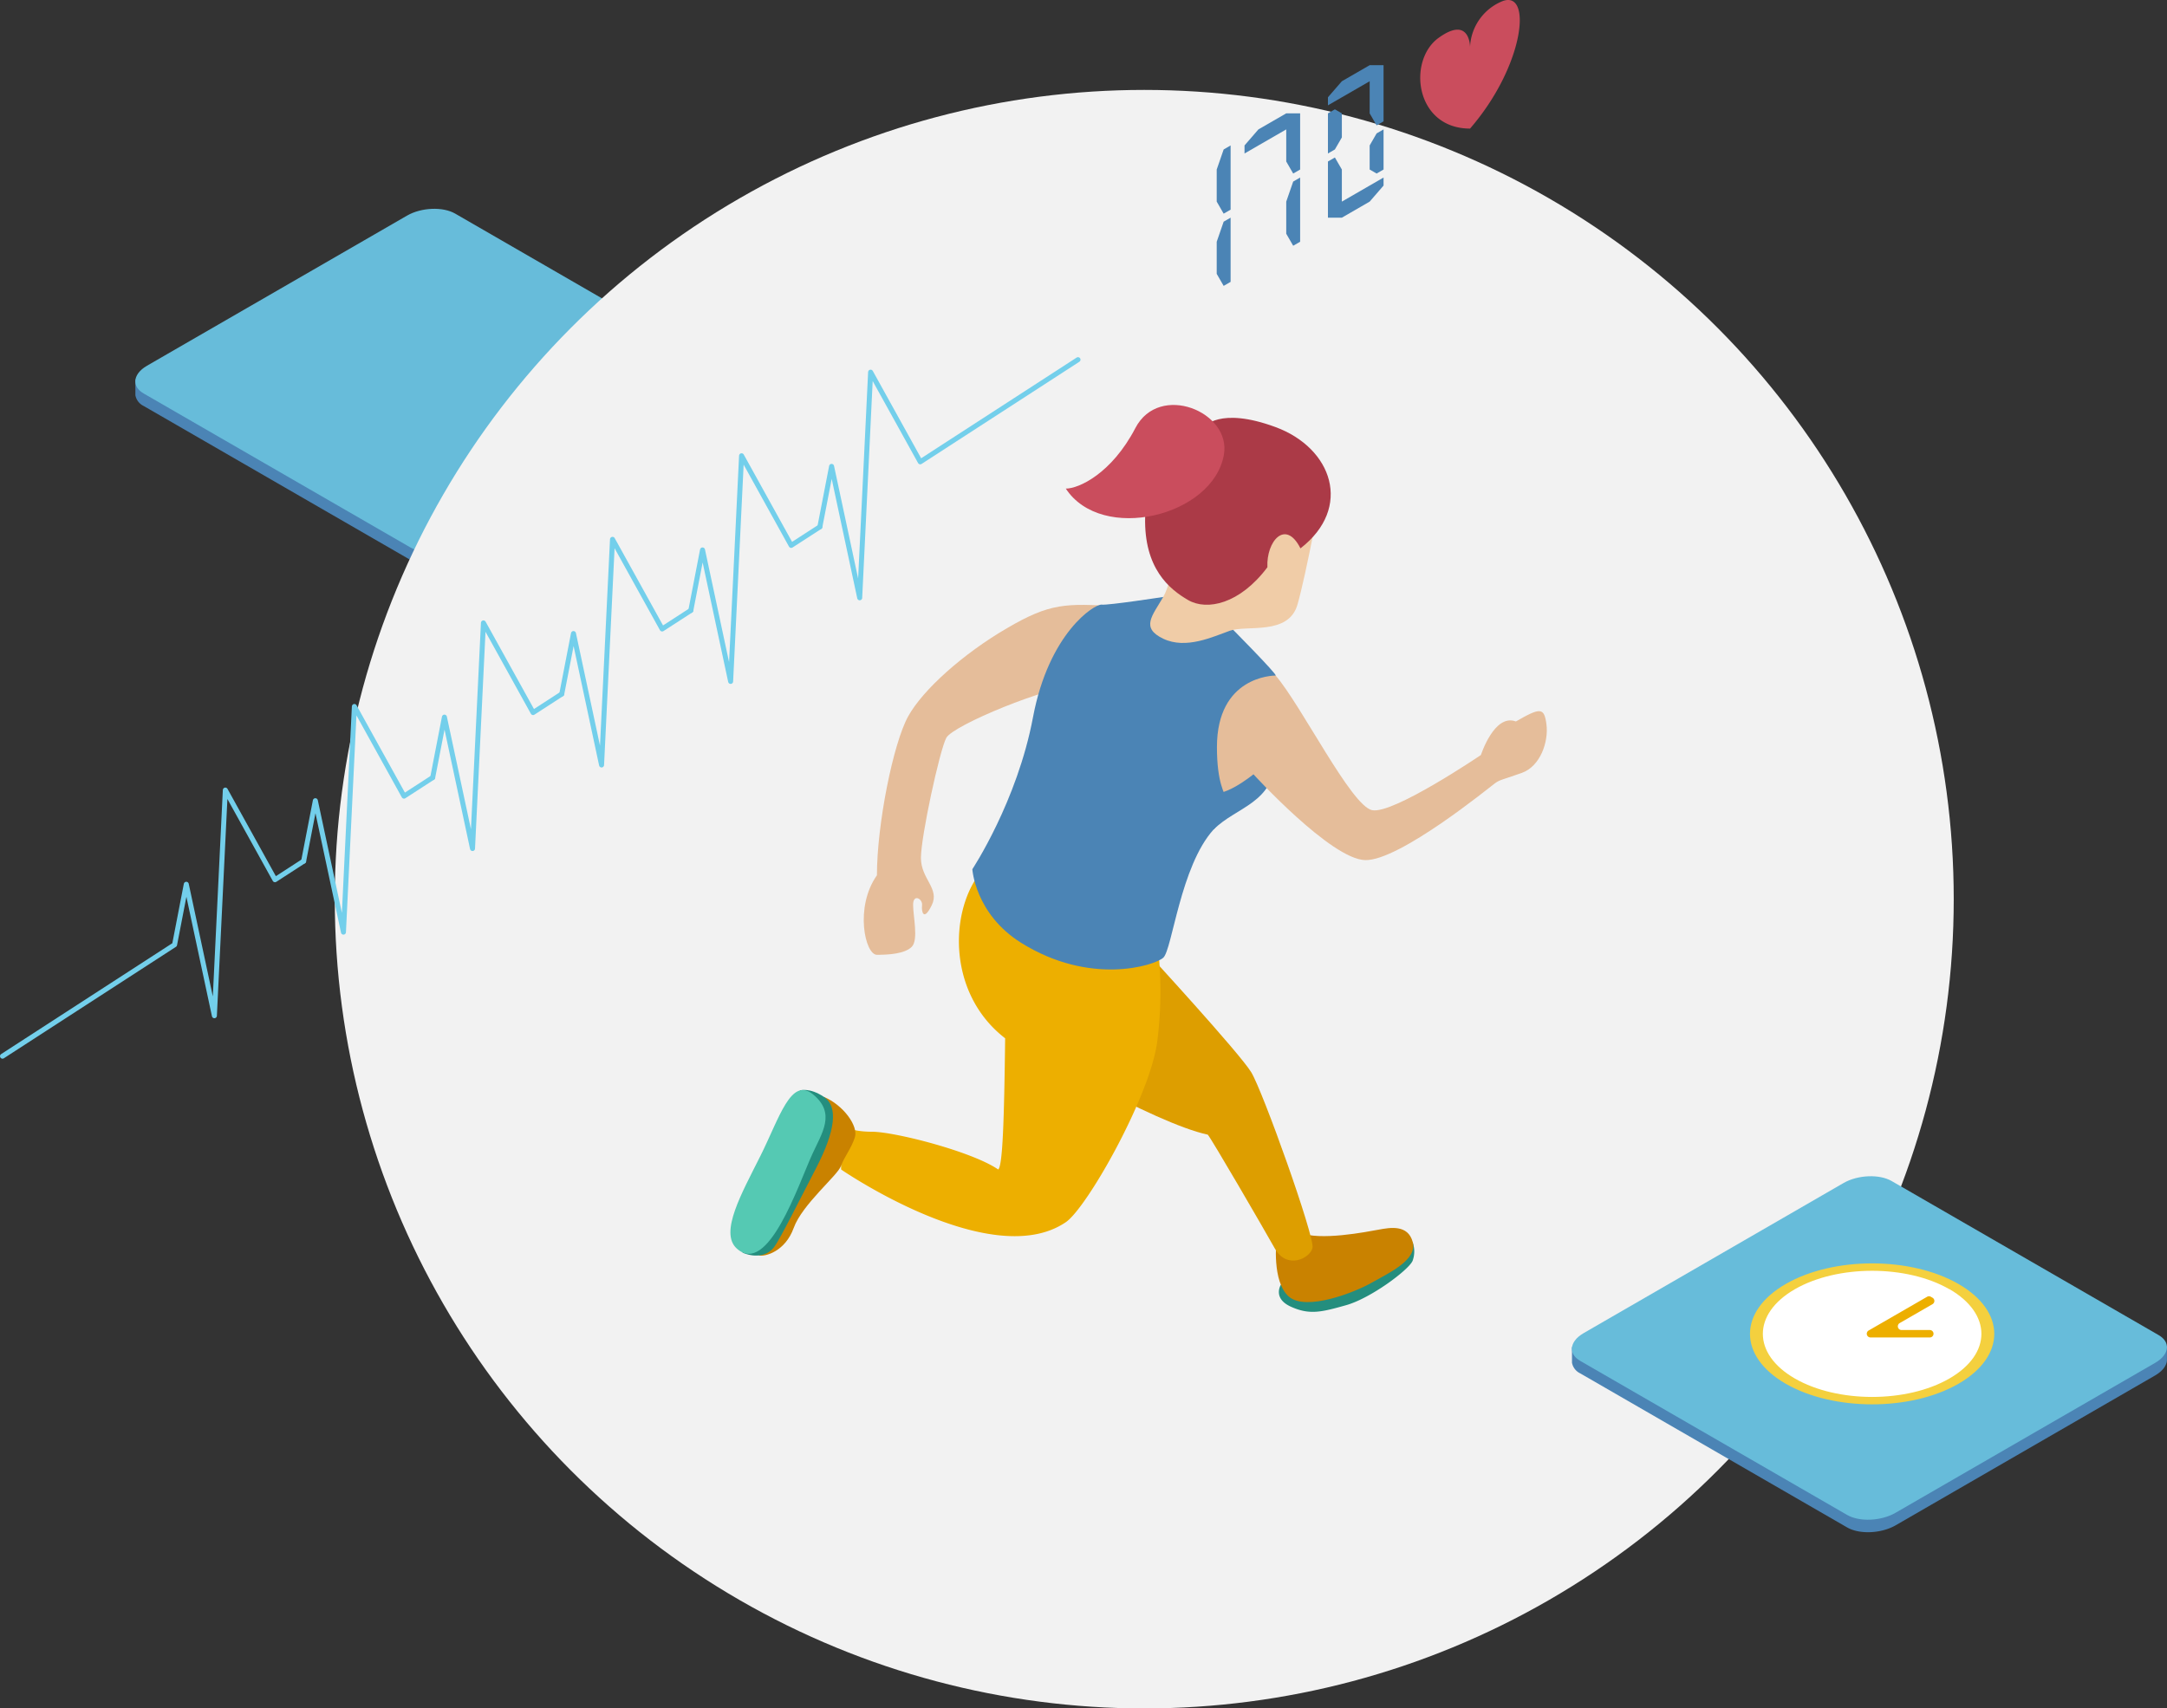 <svg id="ilustra" xmlns="http://www.w3.org/2000/svg" viewBox="0 0 867.36 684"><rect x="0" y="0" width="867.36" height="684" fill="#333333" stroke="none"/><defs><style>.cls-1,.cls-9{fill:#4b84b5;}.cls-2{fill:#67bcda;}.cls-3{fill:#f2f2f2;}.cls-4{fill:#248e7e;}.cls-13,.cls-4,.cls-5,.cls-6,.cls-7,.cls-8,.cls-9{fill-rule:evenodd;}.cls-5{fill:#c98200;}.cls-6{fill:#e5bd9a;}.cls-7{fill:#dd9e00;}.cls-17,.cls-8{fill:#edaf00;}.cls-10{fill:#f0cca7;}.cls-11{fill:#ab3a47;}.cls-12{fill:#ca4d5d;}.cls-13{fill:#55c9b3;}.cls-14{fill:none;stroke:#73cfeb;stroke-linecap:round;stroke-linejoin:round;stroke-width:2px;}.cls-15{fill:#fff;}.cls-16{fill:#f4d03e;}</style></defs><title>health-and-fitness_art</title><path class="cls-1" d="M164.31,224.2,57.49,162.53a6,6,0,0,1-3.3-4.28c0-.12,0-5.43,0-5.55-.1-2.24,1.51.55,4.72-1.3L162.93,91.32c5.7-3.29,14.33-3.65,19.27-.79L289,152.2c2.28,1.31,3.37-1.85,3.33,0,0,.07,0,5.08,0,5.15-.15,2.09-1.74,4.26-4.71,6l-104,60.08C177.88,226.69,169.25,227.05,164.31,224.2Z"/><path class="cls-2" d="M164.31,219.2,57.49,157.53c-2.23-1.3-3.33-3-3.33-4.83,0-2.19,1.59-4.5,4.72-6.3L162.93,86.32c5.7-3.29,14.33-3.65,19.27-.79L289,147.2c2.31,1.33,3.4,3.13,3.33,5-.08,2.14-1.68,4.37-4.72,6.12l-104,60.08C177.88,221.69,169.25,222.05,164.31,219.2Z"/><circle class="cls-3" cx="458" cy="360" r="324"/><path class="cls-4" d="M512.67,514.39s-3.44,5.4,4.05,8.78,12.26,2.14,22.08-.62,25-14.07,26.6-17.75a10.86,10.86,0,0,0,0-7.49L548,499.79Z"/><path class="cls-5" d="M510.92,496.34s-1.94,16.91,5,22.82,26.4-1.78,33-5.55,18.46-9.06,16.55-16.3-9.23-5.8-13.65-5-24,4.71-31.61,1.08S510.92,496.34,510.92,496.34Z"/><path class="cls-6" d="M447.17,242.78c-20.7-1.29-26.8-1.39-44.18,8.76s-33.5,24.47-39.47,35.22S351,329.94,351,350.43c-9,12.74-4.77,31.84,0,31.84s11.15-.4,13.93-3.19.55-12.18.55-16.81,3.88-2.39,3.58.15.6,6.72,3.88,0-4.33-10.45-4.33-18.95,7.47-43,10.15-48.06,41.19-20.89,52.53-20.89S447.17,242.78,447.17,242.78Z"/><path class="cls-7" d="M458.81,381s37.3,40.57,42,48.28,25.47,66,24.54,70.28-10.27,8.88-15.09.29-25.3-43.83-26.84-45.57c-21.49-4.62-73.32-34.71-82.77-41.83S458.81,381,458.81,381Z"/><path class="cls-8" d="M426.6,489.32c8.49-5.77,33.82-50.54,36.61-72.43a157.79,157.79,0,0,0,0-39.8l-71.63-26.66c-11.54,15.92-11.94,47.76,10.74,65.27-.4,33-1,51.06-2.78,52.53-10.35-7.16-41.39-15.12-50.55-15.12s-12.33-2.8-12.33-2.8v17.92S396.75,509.62,426.6,489.32Z"/><path class="cls-9" d="M485.74,332.13c9.08-9.16,24.23-10.45,24.88-28.66S490.1,278.1,490.1,278.1l-14.65,45.07Z"/><path class="cls-6" d="M510.57,270.44c10.43,12.18,30.24,52.13,38.6,53.92s43.58-22.08,43.58-22.08,5.37-16.72,14-13.43c9.85-5.68,11.34-5.68,12.23,1.19s-2.38,16.71-9.85,19.4-8.65,2.63-10.74,4.15-38.21,31.07-51.94,30.77S501.71,310,501.71,310s-13.43,11-17.9,6.56-9.26-32.53-1.8-38.8S507.78,267.19,510.57,270.44Z"/><path class="cls-1" d="M465.6,239s-21.89,3.38-24.68,3.08-21.09,11.25-27.45,45.07S389.19,348,389.19,348s1.09,17.93,19.5,29.45c27.66,17.31,53.33,9.16,56.91,6s6.83-36.61,20.14-51.33,1.35-4.78,1.35-33,22.28-28.65,23.48-28.65-19.33-20.69-19.33-20.69Z"/><path class="cls-10" d="M529.27,194.83s-6.36,34.81-9.95,47.25-20.29,8.06-27.06,10.45-17.51,7.56-26.66,3.19-4.38-9.16,0-16.72,7.16-31.53,7.16-31.53Z"/><path class="cls-11" d="M481.92,171s6-8.36,28.65,0,31,32.23,9.95,48.55c-6-11.94-13.73-2.79-13.23,7.56-11.05,14.73-24.18,17.51-31.74,13.13s-17.69-12.71-17.2-33.22S481.92,171,481.92,171Z"/><path class="cls-12" d="M489.87,182.09c3.06-17.24-25.86-29.05-35.41-10.74s-22.69,24.27-27.86,24.27C440.92,217.51,485.5,206.77,489.87,182.09Z"/><path class="cls-5" d="M329.77,439.15c7.84,3.33,13.87,11.69,12.39,16.24s-4.2,7.68-5.57,11.47-15.51,15.35-18.9,24.76-11.42,11.6-13.83,11,8.94-33.06,8.94-33.06Z"/><path class="cls-4" d="M320.22,436.55s3.8-1.25,9.55,2.6,4.68,13.46-3.14,28.56C319.73,481,312.3,496,309.86,499.27s-7,4.47-12.29,2.4,17.51-45.1,17.51-45.1Z"/><path class="cls-13" d="M325.39,438.13c9.31,7.59,3.61,15.44-.28,24-5.62,12.37-17.73,48.92-30.18,37.77-7.12-6.37,2-22.23,9.53-37.31S316.59,431,325.39,438.13Z"/><path class="cls-1" d="M739.31,611.52,632.5,549.85a5.93,5.93,0,0,1-3.3-4.27c0-.12,0-5.43,0-5.55-.09-2.25,1.51.55,4.72-1.3l104-60.08c5.7-3.29,14.33-3.65,19.27-.8L864,539.52c2.28,1.32,3.37-1.84,3.33,0,0,.07,0,5.08,0,5.15-.14,2.09-1.74,4.26-4.7,6l-104,60.08C752.88,614,744.25,614.38,739.31,611.52Z"/><path class="cls-2" d="M739.31,606.52,632.5,544.85c-2.24-1.29-3.34-3-3.34-4.82,0-2.19,1.6-4.5,4.72-6.3l104-60.08c5.7-3.29,14.33-3.65,19.27-.8L864,534.52c2.31,1.34,3.4,3.13,3.33,5-.08,2.13-1.67,4.37-4.71,6.12l-104,60.08C752.88,609,744.25,609.38,739.31,606.52Z"/><polygon class="cls-1" points="492.56 58.23 489.78 59.84 487 67.87 487 80.72 489.78 85.54 492.56 83.94 492.56 58.23"/><polygon class="cls-1" points="492.56 87.15 489.78 88.75 487 96.79 487 109.64 489.78 114.46 492.56 112.85 492.56 87.15"/><polygon class="cls-1" points="520.39 71.08 517.61 72.69 514.83 80.72 514.83 93.58 517.61 98.39 520.39 96.79 520.39 71.08"/><polygon class="cls-1" points="498.13 61.45 498.13 58.23 503.69 51.81 514.83 45.38 520.39 45.38 520.39 67.87 517.61 69.48 514.83 64.66 514.83 51.81 498.13 61.45"/><polygon class="cls-1" points="531.52 42.17 531.52 38.95 537.09 32.53 548.22 26.1 553.78 26.1 553.78 48.59 551 50.2 548.22 45.38 548.22 32.53 531.52 42.17"/><polygon class="cls-1" points="553.78 71.08 553.78 74.3 548.22 80.72 537.09 87.15 531.52 87.15 531.52 64.66 534.3 63.05 537.09 67.87 537.09 80.72 553.78 71.08"/><polygon class="cls-1" points="531.52 61.45 531.52 45.38 534.3 43.77 537.09 45.38 537.09 55.02 534.3 59.84 531.52 61.45"/><polygon class="cls-1" points="553.78 51.81 553.78 67.87 551 69.48 548.22 67.87 548.22 58.23 551 53.41 553.78 51.81"/><path class="cls-12" d="M601,.62A20.78,20.78,0,0,0,588.4,18.78s0-12.71-12.58-3.63-9.44,36.33,12.58,36.33C610.42,26.05,613.47-4.78,601,.62Z"/><polyline class="cls-14" points="224.85 277.85 213.37 285.29 193.5 249.39 189.13 339.73 177.88 287.11 173.19 311.31"/><polyline class="cls-14" points="328.16 210.93 332.85 186.72 344.1 239.34 348.47 149 368.34 184.9 379.82 177.46 431.48 144"/><polyline class="cls-14" points="328.16 210.93 316.68 218.36 296.82 182.47 292.44 272.81 281.19 220.18 276.51 244.39"/><polyline class="cls-14" points="276.51 244.39 265.03 251.82 245.16 215.93 240.78 306.27 229.54 253.65 224.85 277.85"/><polyline class="cls-14" points="173.19 311.31 161.71 318.75 141.84 282.85 137.47 373.2 126.22 320.57 121.53 344.78"/><polyline class="cls-14" points="121.53 344.78 110.06 352.21 90.19 316.32 85.81 406.66 74.56 354.03 69.88 378.24 1 422.86"/><ellipse class="cls-15" cx="749.34" cy="533.99" rx="46.34" ry="26.75"/><path class="cls-16" d="M714.75,554c-19.07-11-19.07-28.92,0-39.93s50.1-11,69.17,0,19.07,28.92,0,39.93S733.82,565,714.75,554Zm65.53-37.83c-17.06-9.85-44.83-9.85-61.89,0s-17.06,25.88,0,35.73,44.83,9.85,61.89,0S797.34,526,780.28,516.12Z"/><polyline class="cls-15" points="773.91 519.8 749.34 533.99 773.91 533.99"/><path class="cls-17" d="M747.92,532.7l23.43-13.52a1.45,1.45,0,0,1,1.48,0l.67.38a1.49,1.49,0,0,1,0,2.58l-13.15,7.59a1.49,1.49,0,0,0,.75,2.77h11.32a1.49,1.49,0,0,1,1.49,1.49h0a1.49,1.49,0,0,1-1.49,1.48H748.67A1.49,1.49,0,0,1,747.92,532.7Z"/></svg>
